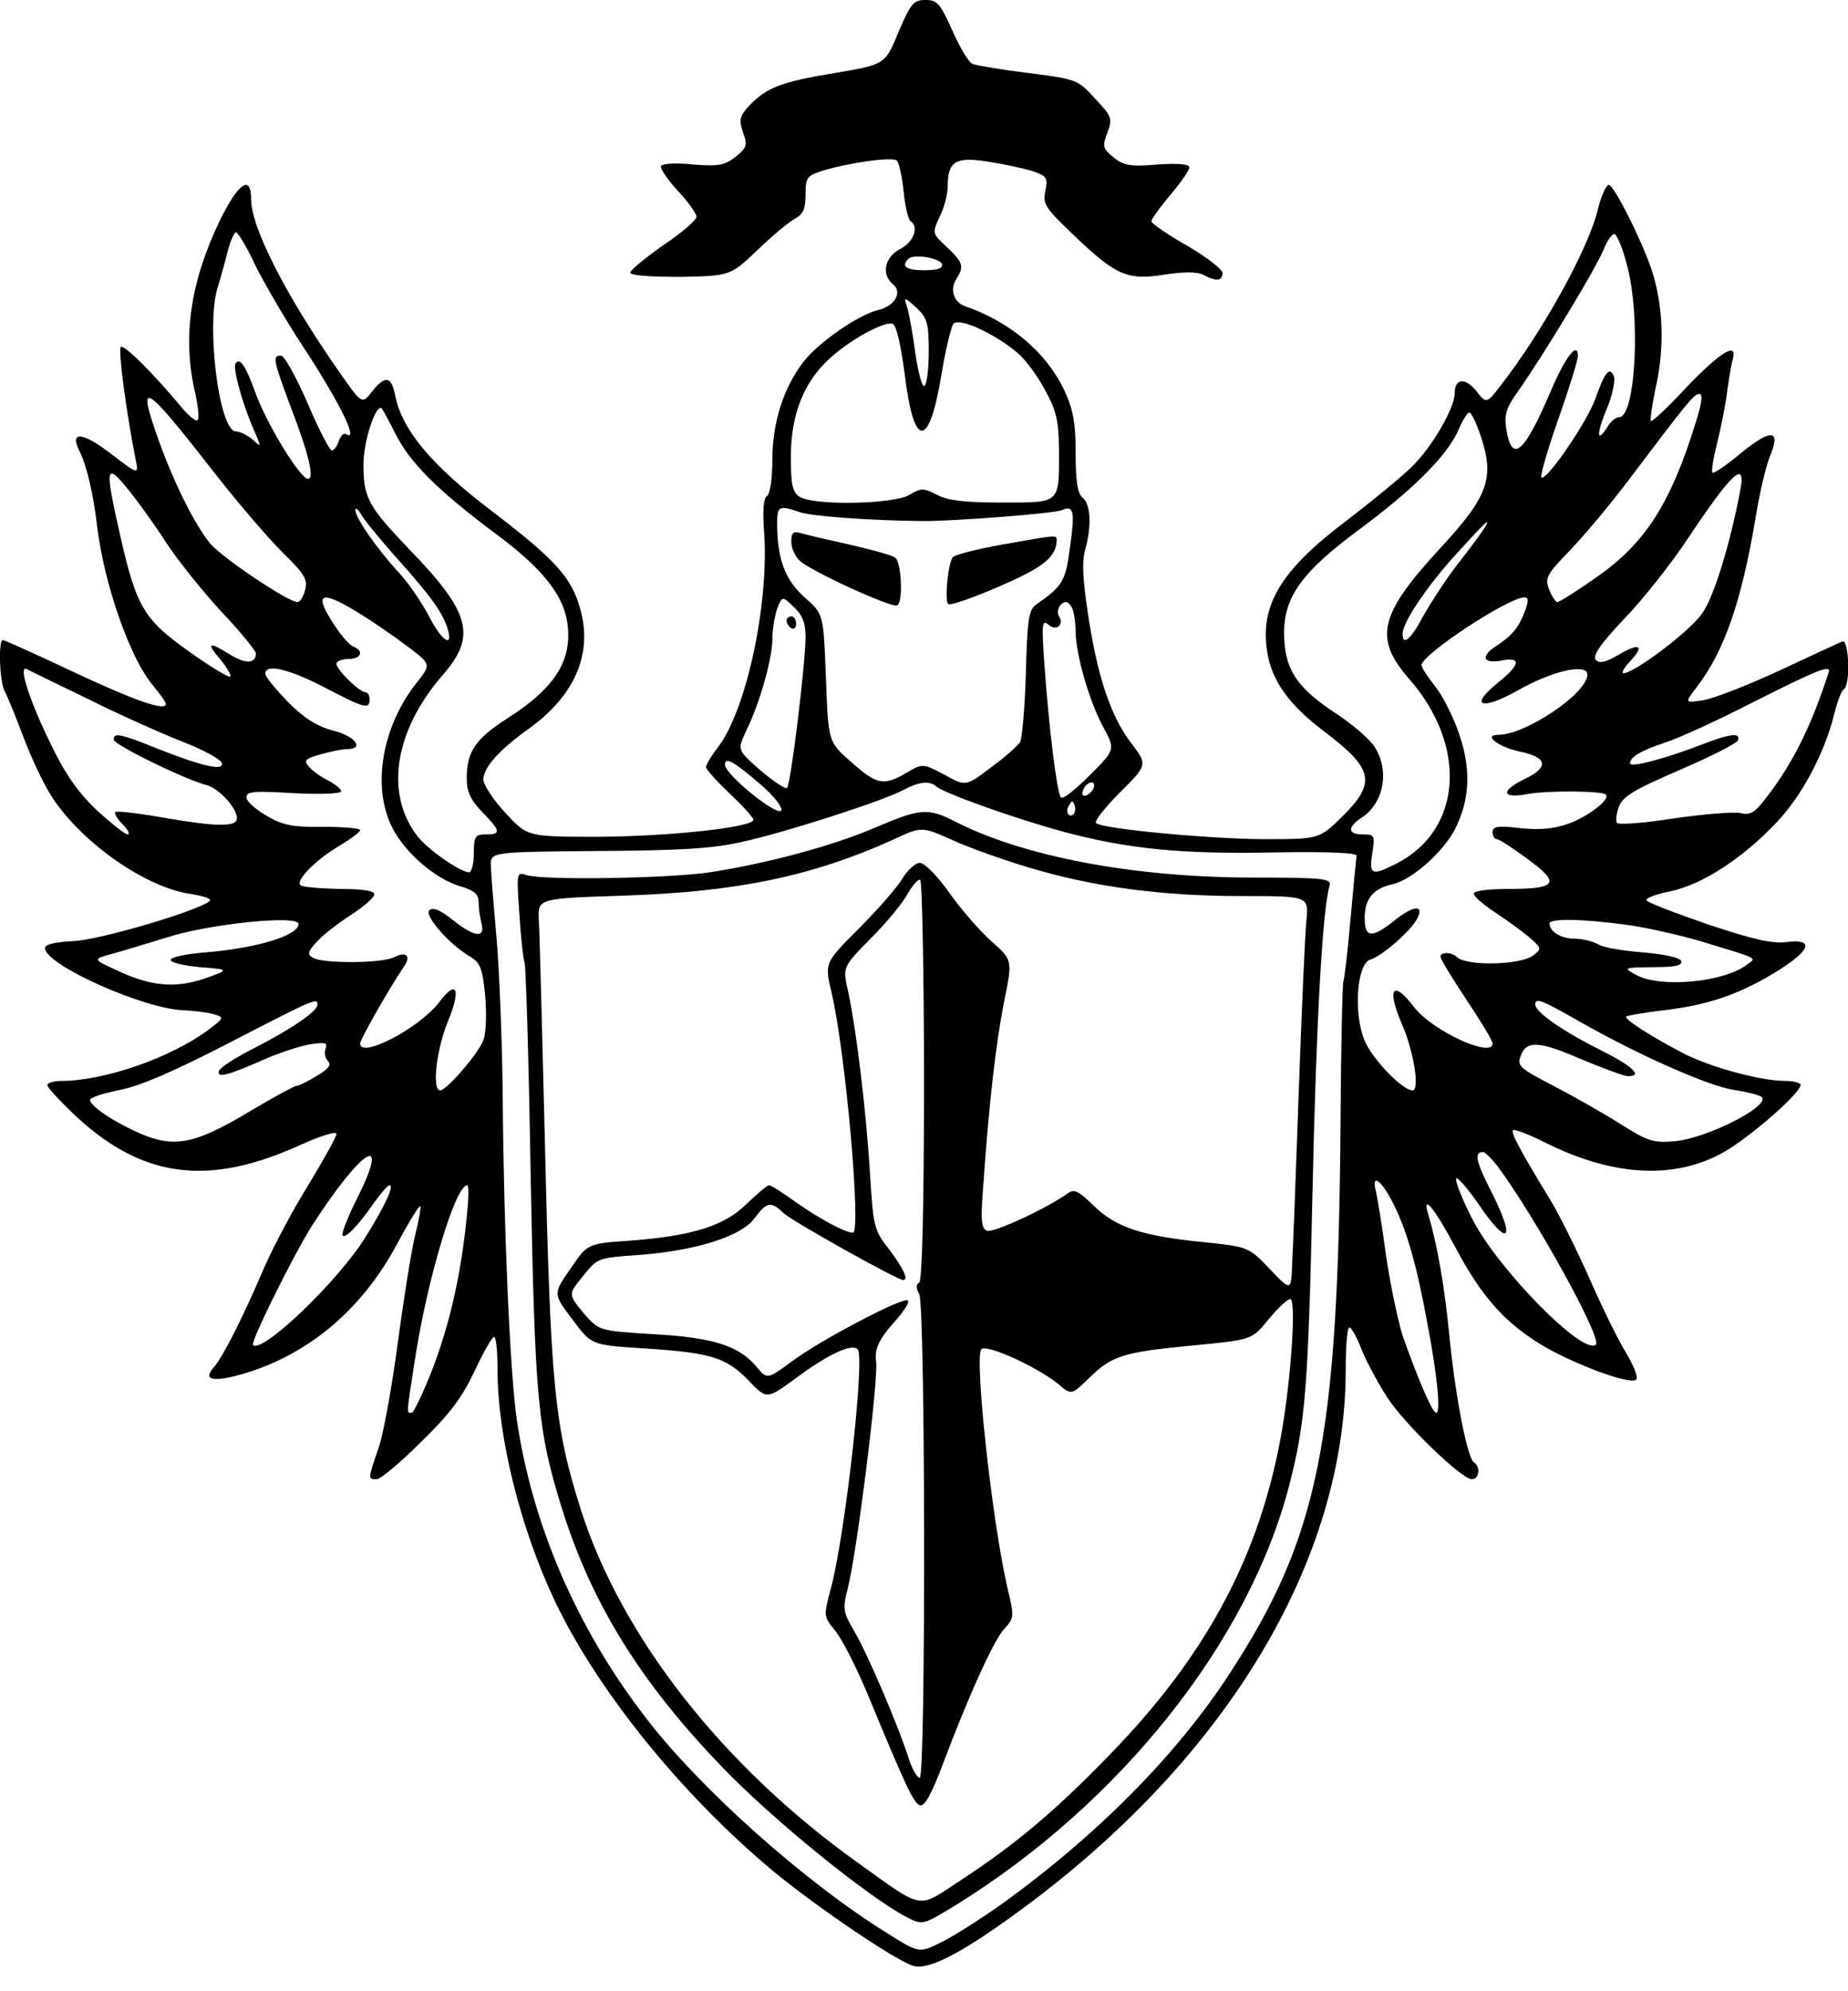 <?xml version="1.0" standalone="no"?>
<!DOCTYPE svg PUBLIC "-//W3C//DTD SVG 20010904//EN"
 "http://www.w3.org/TR/2001/REC-SVG-20010904/DTD/svg10.dtd">
<svg version="1.0" xmlns="http://www.w3.org/2000/svg"
 width="390pt" height="420pt" viewBox="0 0 390 420"
 preserveAspectRatio="xMidYMid meet">
<g transform="translate(0,420) scale(0.1,-0.1)"
fill="#000000" stroke="none">
<path d="M1896 4132 c-28 -68 -28 -68 -134 -86 -116 -19 -144 -31 -181 -69
-20 -22 -22 -30 -13 -56 10 -27 8 -33 -16 -52 -23 -18 -36 -20 -89 -16 -34 4
-65 2 -68 -3 -3 -4 13 -28 35 -52 22 -23 40 -49 40 -55 0 -7 -31 -34 -70 -60
-38 -27 -69 -52 -70 -58 0 -6 41 -9 105 -9 106 2 106 2 163 56 31 30 67 60 80
67 17 9 22 20 22 51 0 35 3 39 33 49 58 18 151 31 160 22 4 -4 11 -34 14 -65
3 -31 10 -59 14 -62 19 -12 8 -44 -21 -59 -33 -17 -41 -54 -15 -75 20 -17 3
-46 -32 -54 -42 -10 -128 -70 -158 -110 -42 -55 -65 -128 -65 -206 0 -40 -5
-72 -11 -76 -8 -4 -10 -32 -6 -83 9 -149 -38 -368 -97 -446 -14 -18 -26 -38
-26 -43 0 -5 23 -30 50 -56 28 -26 50 -51 50 -55 0 -16 -175 -35 -326 -36
-151 0 -151 0 -197 50 -26 28 -46 59 -47 70 0 26 33 63 96 108 95 68 134 155
110 247 -18 71 -52 108 -188 212 -128 97 -190 172 -204 244 -8 41 -21 43 -49
8 -21 -27 -21 -27 -68 40 -114 163 -187 306 -187 366 0 53 -27 34 -65 -43 -63
-130 -81 -248 -53 -366 6 -28 9 -54 5 -57 -3 -4 -19 9 -34 27 -58 70 -122 134
-128 127 -6 -6 11 -134 31 -236 7 -34 7 -34 -52 11 -61 47 -88 48 -66 5 15
-30 29 -90 37 -158 15 -123 69 -278 118 -336 15 -18 27 -35 27 -39 0 -16 -68
8 -200 70 -76 36 -141 65 -144 65 -10 0 -7 -89 4 -108 5 -9 23 -53 40 -98 17
-45 44 -102 61 -127 64 -97 200 -191 294 -203 25 -4 42 -10 38 -14 -23 -21
-234 -83 -288 -85 -40 -2 -60 -7 -60 -15 0 -35 210 -129 294 -131 20 -1 47 -4
61 -8 24 -7 24 -7 -10 -33 -79 -59 -220 -108 -311 -108 -16 0 -29 -4 -29 -9 0
-5 28 -35 62 -67 141 -130 280 -147 474 -58 41 18 74 29 74 22 0 -6 -27 -54
-59 -107 -33 -53 -75 -132 -94 -176 -45 -105 -86 -186 -105 -208 -23 -26 -7
-32 46 -19 145 38 264 135 341 280 24 45 46 80 48 78 2 -2 -3 -30 -11 -62 -8
-33 -24 -133 -36 -223 -12 -91 -30 -191 -40 -222 -24 -70 -24 -69 -5 -69 8 0
50 35 93 78 61 59 87 94 113 149 19 40 37 73 42 73 4 0 7 -31 7 -69 0 -141 48
-334 121 -488 90 -189 267 -408 460 -569 93 -77 263 -192 298 -201 33 -8 104
29 230 122 431 318 681 735 681 1136 0 49 3 89 8 89 4 0 16 -21 26 -48 11 -26
35 -71 54 -100 37 -57 157 -172 178 -172 16 0 19 26 5 35 -14 8 -39 135 -52
265 -10 105 -26 196 -45 259 -14 46 14 12 58 -71 54 -102 103 -157 180 -204
68 -41 189 -86 201 -74 5 4 -5 29 -21 56 -17 27 -51 97 -77 156 -26 59 -63
133 -82 165 -63 103 -85 144 -80 149 3 3 32 -8 64 -24 140 -71 268 -81 372
-27 52 26 171 128 171 147 0 4 -15 8 -32 8 -52 0 -154 28 -211 56 -68 35 -130
74 -125 80 3 2 42 9 87 14 94 12 159 36 237 85 66 42 72 65 15 58 -30 -4 -70
5 -166 37 -69 24 -128 46 -130 51 -3 4 19 13 50 19 67 14 152 69 224 145 54
57 101 145 122 229 6 25 15 49 20 52 15 9 11 107 -3 101 -7 -3 -68 -31 -134
-62 -67 -31 -139 -59 -160 -62 -39 -6 -39 -6 -13 28 58 76 94 179 124 357 8
51 22 109 30 129 24 57 4 60 -60 8 -31 -26 -59 -45 -61 -42 -3 3 2 31 10 63 8
33 18 82 21 109 4 28 9 58 12 68 10 37 -27 14 -97 -59 -39 -42 -73 -74 -76
-72 -2 3 3 38 12 79 16 76 14 158 -7 229 -16 56 -82 190 -94 190 -5 0 -16 -23
-23 -52 -19 -81 -116 -257 -205 -371 -30 -39 -30 -39 -52 -11 -23 28 -45 26
-45 -5 0 -32 -49 -116 -92 -157 -24 -23 -85 -73 -136 -112 -137 -103 -183
-177 -168 -275 9 -62 46 -114 122 -171 103 -78 109 -107 36 -179 -48 -47 -48
-47 -167 -47 -121 1 -340 22 -352 34 -4 4 19 33 51 65 58 58 58 58 23 104 -43
56 -71 140 -91 272 -11 73 -13 111 -6 135 14 50 12 96 -5 110 -11 9 -15 34
-15 94 0 64 -5 92 -24 133 -38 80 -114 144 -209 177 -24 8 -33 35 -19 57 17
27 15 35 -20 68 -31 29 -31 29 -15 64 10 19 17 48 17 64 0 53 17 63 85 52 33
-5 75 -14 94 -20 30 -10 33 -14 27 -42 -6 -27 0 -36 61 -94 89 -85 113 -95
192 -82 41 6 68 6 81 -1 26 -14 40 -13 40 4 0 8 -34 34 -75 58 -41 23 -75 47
-75 51 0 5 18 30 40 56 22 26 40 52 40 58 0 7 -24 9 -67 6 -58 -5 -72 -2 -93
15 -23 19 -24 23 -13 52 11 30 10 34 -26 72 -36 40 -39 41 -141 54 -57 7 -110
16 -117 19 -8 2 -27 34 -43 70 -26 58 -32 65 -57 65 -25 0 -31 -7 -57 -68z
m-1357 -492 c19 -38 68 -123 111 -187 69 -107 107 -185 81 -169 -5 4 -12 -3
-16 -14 -3 -11 -10 -20 -15 -20 -4 0 -28 45 -51 100 -24 55 -49 100 -56 100
-18 0 -17 -8 20 -107 39 -101 51 -153 37 -153 -16 0 -85 112 -110 179 -22 61
-34 78 -43 64 -6 -10 15 -86 38 -138 17 -39 17 -40 -2 -22 -11 9 -27 17 -35
17 -36 0 -64 227 -38 306 5 16 14 48 20 72 6 23 14 42 18 42 4 0 23 -31 41
-70z m2894 3 c30 -107 19 -323 -16 -323 -7 0 -18 -9 -25 -21 -23 -36 -23 -14
-1 39 12 28 18 59 15 68 -9 22 -19 10 -40 -49 -18 -49 -103 -173 -113 -164 -3
3 13 59 36 124 23 65 41 124 41 132 0 32 -26 -1 -56 -71 -57 -134 -83 -157
-95 -84 -5 32 -1 45 27 84 53 76 161 254 178 295 8 21 20 36 24 33 5 -3 17
-31 25 -63z m-1445 0 c2 -9 -9 -13 -37 -13 -39 0 -50 8 -34 24 11 11 66 2 71
-11z m-28 -184 c0 -37 -4 -70 -9 -73 -5 -3 -13 27 -19 67 -5 39 -13 83 -17 97
-8 25 -8 25 19 1 23 -22 26 -32 26 -92z m187 -3 c16 -13 42 -48 58 -78 25 -45
29 -65 30 -128 0 -113 4 -110 -120 -110 -78 0 -114 4 -137 16 -29 15 -34 15
-59 0 -35 -20 -206 -23 -233 -3 -14 10 -17 27 -17 84 0 89 28 158 82 207 45
41 116 79 133 73 8 -3 17 -45 25 -104 19 -159 51 -162 77 -8 9 55 21 105 26
112 11 14 85 -19 135 -61z m-1686 -264 c44 -56 105 -127 135 -157 46 -45 54
-57 48 -79 -3 -14 -11 -26 -16 -26 -20 0 -158 93 -184 123 -32 39 -74 122
-108 215 -49 138 -35 129 125 -76z m3118 118 c-53 -172 -107 -256 -209 -327
-41 -29 -78 -52 -83 -53 -4 0 -12 12 -18 27 -9 24 -5 31 44 82 30 31 87 99
126 151 120 159 136 179 147 179 8 1 6 -18 -7 -59z m-2746 -22 c31 -63 89
-121 212 -213 95 -70 140 -125 151 -181 15 -82 -21 -143 -125 -209 -67 -43
-86 -70 -86 -126 0 -30 8 -46 33 -72 39 -40 40 -47 7 -47 -22 0 -25 -4 -25
-40 0 -22 -5 -40 -10 -40 -18 0 -87 48 -108 75 -71 90 -50 224 53 342 71 81
58 131 -70 263 -88 92 -98 110 -98 180 0 46 23 120 37 120 2 0 15 -24 29 -52z
m2291 -5 c31 -91 18 -129 -87 -242 -126 -137 -138 -187 -64 -272 125 -142 113
-319 -25 -390 -53 -27 -59 -25 -52 21 6 38 5 40 -20 40 -32 0 -33 15 -3 35 47
30 60 98 29 148 -9 16 -48 50 -87 75 -81 54 -105 93 -105 168 0 75 38 128 157
216 115 85 186 156 210 209 9 22 20 39 24 39 4 0 14 -21 23 -47z m-2849 -121
c16 -20 51 -68 76 -107 25 -38 78 -104 117 -146 40 -42 72 -82 72 -87 0 -22
-21 -23 -54 -3 -46 29 -52 26 -21 -10 14 -17 24 -34 21 -36 -3 -3 -41 20 -86
52 -96 68 -112 94 -146 244 -34 150 -32 159 21 93z m3398 6 c-21 -113 -56
-228 -81 -262 -25 -37 -143 -126 -166 -126 -5 0 1 11 14 25 32 34 20 40 -24
14 -27 -16 -40 -19 -48 -11 -8 8 8 32 59 86 39 40 99 116 133 167 93 140 125
171 113 107z m-2833 -148 c72 -81 94 -112 105 -147 12 -42 -14 -24 -40 28 -15
28 -43 70 -64 92 -46 50 -91 115 -91 131 0 6 6 2 12 -9 6 -11 41 -54 78 -95z
m847 100 c24 -9 152 -18 258 -19 60 -1 282 16 296 23 25 11 28 -2 17 -79 -9
-70 -15 -81 -71 -120 -16 -11 -19 -31 -22 -144 -2 -72 -8 -138 -12 -146 -5 -8
-32 -32 -62 -54 -53 -40 -53 -40 -98 -15 -46 24 -46 24 -80 4 -48 -28 -62 -26
-117 23 -48 42 -48 42 -53 177 -5 135 -5 135 -45 170 -41 37 -57 79 -58 153 0
40 3 42 47 27z m1447 -32 c-4 -7 -28 -40 -54 -73 -26 -33 -59 -84 -75 -112
-27 -51 -45 -67 -45 -40 0 24 51 100 112 167 63 69 75 81 62 58z m-2380 -179
c28 -17 75 -49 104 -71 52 -39 52 -39 23 -76 -75 -93 -97 -222 -53 -308 27
-53 90 -107 142 -123 31 -9 40 -17 40 -34 0 -12 3 -32 6 -44 9 -33 -15 -30
-61 7 -26 21 -42 27 -49 20 -11 -11 41 -71 85 -97 23 -14 27 -24 33 -84 3 -37
2 -79 -4 -93 -10 -28 -78 -106 -91 -106 -18 0 -8 86 16 145 29 70 19 91 -19
40 -42 -54 -166 -119 -166 -86 0 9 66 124 93 163 15 22 4 32 -21 19 -25 -13
-151 -14 -172 -1 -12 7 -11 13 10 35 13 14 45 39 72 56 26 17 48 36 48 43 0 7
-25 11 -75 11 -41 1 -77 4 -81 8 -11 10 34 55 84 84 23 14 42 28 42 32 0 4
-35 7 -77 7 -65 -1 -85 3 -120 23 -24 14 -43 31 -43 39 0 13 16 14 100 9 55
-3 100 -1 100 4 0 5 -13 15 -28 23 -16 8 -34 21 -41 30 -10 12 -7 16 26 25 21
6 46 11 56 11 37 0 16 28 -30 39 -34 9 -61 26 -95 60 -26 27 -48 53 -48 60 0
22 50 10 125 -29 84 -44 95 -47 95 -25 0 8 -4 15 -9 15 -12 0 -61 47 -61 60 0
5 11 10 25 10 27 0 34 17 11 26 -8 3 -26 23 -40 45 -45 68 -31 76 48 28z m946
-53 c0 -55 -31 -309 -39 -318 -3 -3 -28 13 -56 37 -49 43 -49 43 -31 82 29 58
56 154 56 195 0 20 5 49 10 64 11 27 11 27 35 4 19 -18 25 -34 25 -64z m1519
57 c-13 -36 -28 -54 -62 -76 -34 -22 -27 -38 13 -30 42 8 38 -10 -10 -48 -60
-49 -34 -58 42 -16 73 42 148 59 148 34 0 -39 -130 -127 -188 -127 -33 0 -1
-25 44 -35 60 -12 64 -33 12 -58 -52 -25 -49 -42 5 -32 42 8 158 7 166 -1 10
-9 -34 -44 -75 -60 -33 -12 -60 -15 -104 -11 -49 6 -60 4 -60 -8 0 -8 4 -15 9
-15 5 0 34 -19 65 -42 70 -51 62 -63 -40 -63 -43 0 -74 -4 -74 -10 0 -5 19
-22 43 -38 23 -15 56 -39 72 -52 29 -25 29 -26 11 -40 -27 -21 -141 -23 -161
-4 -11 11 -35 12 -35 1 0 -5 25 -46 55 -91 30 -45 55 -86 55 -92 0 -32 -128
27 -166 77 -45 59 -58 39 -25 -37 24 -55 38 -139 22 -139 -21 0 -85 66 -101
105 -24 56 -17 162 12 171 24 7 85 60 98 85 17 31 -6 30 -45 -1 -50 -40 -65
-39 -65 4 0 40 18 62 59 71 39 8 107 68 131 115 32 62 35 126 10 200 -12 36
-35 82 -51 102 -16 20 -29 40 -29 45 1 23 182 142 217 143 9 0 9 -7 2 -27z
m-955 1 c3 -9 6 -29 6 -46 0 -47 29 -148 58 -201 26 -48 26 -48 -28 -102 -30
-30 -57 -52 -61 -47 -8 8 -25 141 -35 282 -6 85 -5 94 9 82 16 -14 33 0 22 18
-7 11 2 30 15 30 4 0 11 -7 14 -16z m-2079 -188 c66 -33 156 -73 199 -90 44
-17 81 -37 84 -45 6 -18 -40 -8 -136 30 -79 32 -92 34 -92 19 0 -11 152 -85
196 -96 26 -7 64 -48 64 -70 0 -19 -44 -18 -159 2 -51 9 -95 14 -98 11 -2 -3
5 -15 16 -26 12 -12 16 -21 10 -21 -5 0 -35 24 -66 52 -41 40 -66 76 -99 145
-44 91 -65 159 -48 152 5 -3 63 -31 129 -63z m3675 59 c0 -2 -11 -35 -25 -72
-29 -76 -64 -140 -108 -196 -24 -32 -34 -37 -54 -32 -14 3 -76 -2 -139 -11
-63 -10 -117 -14 -121 -10 -4 3 -2 19 3 33 8 23 30 36 129 79 65 28 121 56
123 63 5 16 -16 14 -78 -10 -75 -29 -150 -49 -150 -39 0 13 23 27 75 44 28 9
111 47 185 85 127 64 160 78 160 66z m-2251 -243 c24 -21 42 -44 40 -51 -6
-16 -119 75 -119 96 0 18 20 6 79 -45z m367 -1 c16 -14 170 -69 267 -95 137
-37 252 -48 447 -44 115 2 174 -1 173 -7 -1 -6 -7 -67 -13 -135 -6 -68 -13
-127 -15 -130 -2 -4 -5 -139 -6 -301 -5 -668 -46 -871 -234 -1159 -111 -171
-280 -341 -478 -484 -45 -32 -103 -69 -129 -82 -48 -24 -48 -24 -115 18 -173
107 -393 303 -508 452 -148 191 -243 412 -275 636 -14 100 -27 404 -29 670 -1
118 -7 271 -13 340 -6 69 -12 138 -12 154 -1 29 -1 29 224 31 175 1 243 5 305
19 92 20 300 87 342 110 32 17 55 20 69 7z m332 -3 c-2 -6 -10 -14 -16 -16 -7
-2 -10 2 -6 12 7 18 28 22 22 4z m-42 -55 c-10 -10 -19 5 -10 18 6 11 8 11 12
0 2 -7 1 -15 -2 -18z m-1636 -232 c0 -24 -87 -51 -198 -60 -40 -3 -72 -10 -72
-16 0 -5 28 -12 62 -15 63 -5 63 -5 10 -24 -63 -21 -113 -17 -187 18 -50 23
-50 23 -5 35 25 7 74 22 110 33 88 29 280 49 280 29z m2798 -1 c40 -5 112 -21
160 -35 128 -39 120 -34 97 -51 -49 -36 -180 -48 -231 -21 -29 16 -29 16 34
17 46 0 63 3 60 13 -3 7 -33 14 -79 18 -41 3 -84 10 -96 17 -12 7 -35 12 -50
12 -28 0 -53 15 -53 32 0 11 67 10 158 -2z m-2758 -169 c0 -14 -54 -51 -134
-92 -38 -19 -72 -41 -74 -48 -5 -16 20 -9 97 25 30 13 72 27 94 31 34 5 39 4
34 -9 -3 -9 -1 -20 5 -26 8 -8 1 -17 -23 -31 -19 -12 -38 -21 -42 -21 -5 0
-51 -25 -103 -56 -112 -67 -156 -76 -228 -45 -55 24 -106 58 -106 71 0 5 28
14 63 21 42 8 116 40 232 100 178 92 185 95 185 80z m2664 -36 c125 -71 270
-135 325 -144 28 -4 55 -11 59 -15 18 -19 -114 -86 -182 -93 -47 -4 -57 -1
-116 36 -36 23 -100 59 -142 81 -70 36 -77 42 -69 62 12 34 38 33 130 -7 46
-19 89 -35 97 -35 32 0 10 21 -58 55 -78 39 -138 80 -138 96 0 15 12 11 94
-36z m-2579 -370 c-21 -41 -35 -78 -32 -81 6 -7 33 21 67 70 14 19 28 36 32
36 11 0 -11 -46 -51 -110 -58 -93 -218 -246 -237 -227 -6 6 86 191 124 251
105 163 167 202 97 61z m2407 63 c79 -107 219 -360 206 -374 -26 -25 -207 159
-261 265 -21 41 -36 79 -34 85 2 5 22 -18 46 -52 62 -92 81 -82 32 17 -37 72
-41 91 -21 91 4 0 19 -15 32 -32z m-220 -80 c28 -57 48 -127 71 -253 20 -105
28 -185 18 -185 -8 0 -39 72 -71 163 -10 32 -26 108 -35 169 -8 61 -18 121
-21 134 -11 42 12 25 38 -28z m-1957 -25 c-12 -121 -36 -226 -72 -320 -20 -51
-40 -93 -44 -93 -11 0 -12 -7 6 108 26 172 86 372 111 372 4 0 3 -30 -1 -67z"/>
<path d="M1670 3057 c0 -13 8 -31 18 -40 24 -22 192 -99 205 -94 13 4 10 87
-3 100 -4 5 -48 17 -96 28 -49 11 -97 22 -106 25 -14 4 -18 0 -18 -19z"/>
<path d="M2113 3051 c-51 -9 -97 -21 -102 -26 -10 -11 -18 -91 -10 -99 6 -7
142 48 185 75 30 18 44 37 44 60 0 11 1 11 -117 -10z"/>
<path d="M1660 2891 c0 -6 5 -13 10 -16 6 -3 10 1 10 9 0 9 -4 16 -10 16 -5 0
-10 -4 -10 -9z"/>
<path d="M1846 2454 c-88 -38 -230 -76 -349 -94 -87 -13 -350 -17 -385 -6 -22
7 -22 7 -16 -81 3 -48 8 -95 11 -103 3 -8 9 -213 13 -455 9 -470 15 -534 66
-697 62 -199 166 -367 337 -544 104 -109 306 -273 389 -317 35 -18 35 -18 104
24 348 215 620 557 705 887 34 132 40 205 49 622 8 361 21 592 36 642 4 15
-11 17 -169 17 -246 1 -475 44 -619 117 -60 31 -76 29 -172 -12z m326 -84
c136 -41 281 -60 448 -60 142 0 142 0 137 -52 -3 -29 -10 -190 -16 -358 -6
-168 -12 -332 -14 -364 -2 -60 -2 -60 -47 -13 -45 47 -45 47 -140 57 -130 13
-185 31 -232 77 -33 32 -41 36 -56 25 -45 -32 -156 -83 -169 -78 -12 5 -14 21
-8 94 12 175 27 303 44 389 18 88 18 88 -26 127 -24 21 -64 67 -89 102 -25 36
-53 64 -63 64 -9 0 -25 -15 -36 -32 -10 -18 -52 -66 -92 -106 -73 -73 -73 -73
-58 -136 30 -129 63 -506 45 -506 -17 0 -70 29 -123 66 -26 19 -50 34 -54 34
-4 0 -25 -18 -48 -40 -47 -46 -114 -67 -247 -77 -88 -6 -88 -6 -124 -59 -37
-53 -37 -53 4 -107 40 -54 40 -54 149 -61 143 -9 175 -19 222 -67 39 -41 39
-41 99 3 69 51 119 75 132 62 16 -16 -27 -397 -57 -506 -15 -57 -15 -57 9 -87
14 -16 44 -75 68 -132 84 -203 99 -234 112 -237 10 -2 25 27 47 85 57 151 109
265 131 288 20 22 21 25 6 86 -33 144 -70 487 -55 503 11 12 119 -38 162 -73
28 -24 28 -24 65 12 49 48 73 55 219 69 125 12 125 12 160 55 20 24 40 43 46
43 14 0 0 -195 -24 -312 -49 -244 -159 -445 -354 -646 -115 -119 -200 -191
-316 -267 -95 -62 -76 -66 -220 37 -284 203 -497 475 -583 743 -56 177 -64
259 -76 775 -6 234 -11 445 -13 470 -2 45 -2 45 183 51 236 8 395 41 565 118
60 28 60 28 125 -1 35 -16 108 -42 162 -58z m-222 -450 c0 -269 -4 -421 -10
-425 -7 -4 -7 -12 0 -25 13 -24 14 -1020 1 -1020 -5 0 -15 17 -22 37 -21 68
-89 227 -116 272 -24 41 -25 48 -14 90 20 79 65 441 60 479 -4 26 6 47 37 82
20 22 34 43 30 47 -8 9 -186 -84 -247 -130 -50 -37 -50 -37 -74 -8 -37 43 -91
60 -218 67 -113 7 -113 7 -146 45 -32 39 -32 39 -1 77 31 39 32 39 119 45 119
9 215 39 243 77 26 35 35 37 62 11 18 -17 240 -141 252 -141 12 0 1 24 -29 64
-33 42 -34 48 -41 162 -8 128 -28 298 -46 382 -12 52 -12 52 47 112 33 33 68
75 78 94 11 19 23 33 27 30 4 -3 8 -194 8 -424z"/>
</g>
</svg>

